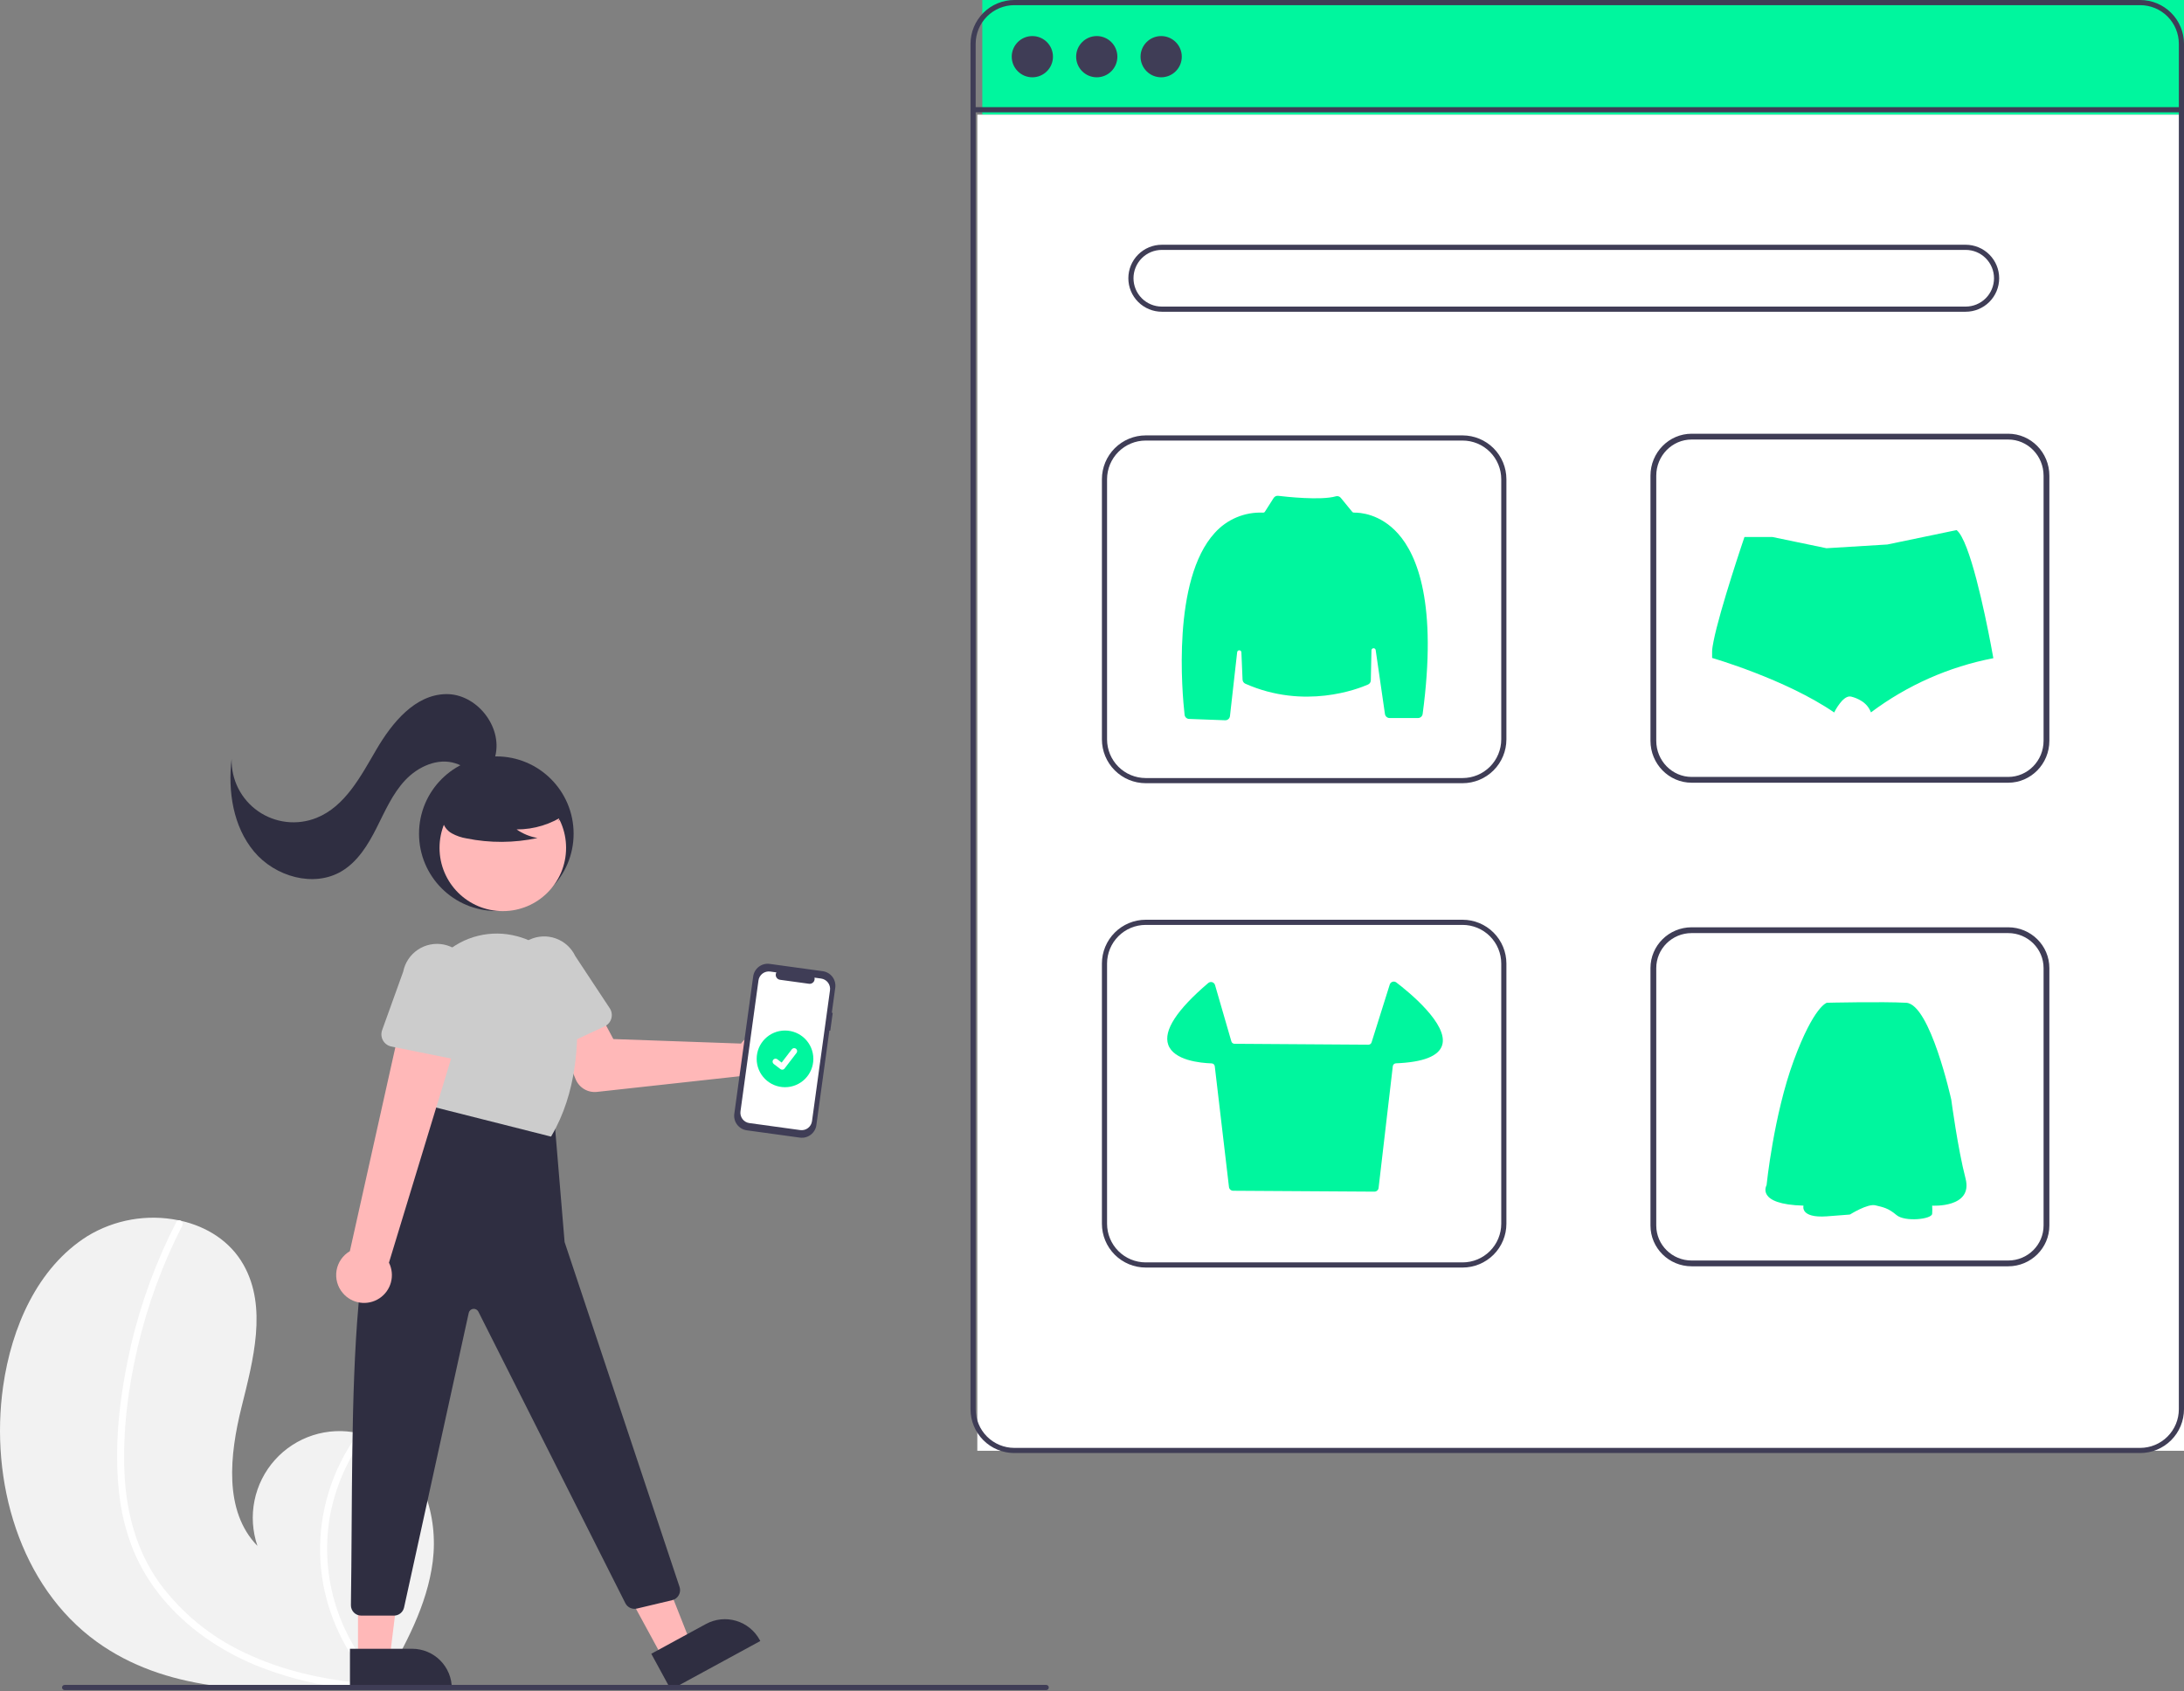 <svg width="377" height="292" viewBox="0 0 377 292" fill="none" xmlns="http://www.w3.org/2000/svg">
<rect x="0" y="0" width="377" height="292" fill="#808080" stroke="none"/>
<g clip-path="url(#clip0)">
<rect x="169.564" width="207.436" height="19.797" fill="#00F69E"/>
<rect x="168.703" y="19.797" width="208.297" height="230.676" fill="white"/>
<path d="M16.719 283.464C28.47 291.931 43.699 292.356 58.419 291.316C60.474 291.171 62.515 291.001 64.537 290.817C64.549 290.814 64.566 290.815 64.578 290.812C64.675 290.803 64.772 290.794 64.865 290.788C65.283 290.749 65.7 290.71 66.114 290.671L66.016 290.857L65.71 291.435C65.82 291.242 65.93 291.052 66.04 290.859C66.072 290.801 66.109 290.743 66.141 290.685C69.954 284.048 73.736 277.167 74.701 269.589C75.698 261.723 72.896 252.816 65.974 248.95C65.066 248.444 64.104 248.041 63.107 247.749C62.693 247.623 62.274 247.521 61.849 247.431C59.253 246.854 56.551 246.98 54.019 247.794C51.488 248.609 49.219 250.083 47.446 252.065C45.672 254.047 44.459 256.466 43.931 259.073C43.402 261.679 43.578 264.38 44.438 266.896C38.57 260.878 39.664 251.114 41.689 242.954C43.717 234.794 46.173 225.714 42.047 218.385C39.754 214.305 35.721 211.774 31.195 210.755C31.056 210.725 30.918 210.695 30.779 210.669C25.386 209.577 19.78 210.559 15.081 213.42C6.427 218.874 1.982 229.215 0.54 239.345C-1.784 255.645 3.359 273.837 16.719 283.464Z" fill="#F2F2F2"/>
<path d="M20.513 257.334C20.854 260.929 21.718 264.456 23.077 267.802C24.329 270.764 26.017 273.521 28.084 275.983C32.308 281.064 37.892 284.884 43.958 287.43C48.595 289.329 53.454 290.635 58.419 291.316C60.474 291.171 62.515 291.001 64.537 290.817C64.549 290.814 64.566 290.815 64.578 290.812C64.675 290.803 64.772 290.793 64.865 290.788C65.283 290.749 65.7 290.71 66.114 290.671L66.016 290.857L65.71 291.435C65.82 291.242 65.93 291.052 66.04 290.859C66.072 290.801 66.109 290.743 66.141 290.685C62.419 286.976 59.64 282.428 58.036 277.424C56.433 272.419 56.053 267.104 56.927 261.922C57.842 256.777 59.959 251.92 63.107 247.749C62.693 247.623 62.274 247.521 61.849 247.431C60.653 249.067 59.604 250.805 58.714 252.626C55.519 259.118 54.5 266.467 55.807 273.584C57.022 280.025 60.049 285.985 64.533 290.765C64.14 290.737 63.744 290.705 63.356 290.669C56.008 290.047 48.675 288.467 42.011 285.231C36.314 282.532 31.369 278.473 27.609 273.413C23.573 267.845 21.794 261.149 21.489 254.342C21.165 247.056 22.11 239.641 23.773 232.555C25.471 225.29 28.051 218.26 31.456 211.623C31.532 211.472 31.548 211.298 31.499 211.137C31.451 210.975 31.342 210.838 31.195 210.755C31.073 210.672 30.923 210.642 30.779 210.669C30.708 210.688 30.642 210.722 30.587 210.77C30.531 210.818 30.487 210.877 30.457 210.944C30.037 211.764 29.625 212.585 29.228 213.415C25.925 220.326 23.494 227.62 21.989 235.131C20.529 242.376 19.749 249.956 20.513 257.334Z" fill="white"/>
<path d="M369.439 250.866H175.09C173.085 250.864 171.163 250.067 169.746 248.649C168.329 247.231 167.531 245.309 167.529 243.305V7.562C167.531 5.557 168.329 3.635 169.746 2.217C171.163 0.8 173.085 0.002 175.09 0H369.439C371.444 0.002 373.366 0.8 374.783 2.217C376.2 3.635 376.998 5.557 377 7.562V243.305C376.998 245.309 376.2 247.231 374.783 248.649C373.366 250.067 371.444 250.864 369.439 250.866V250.866ZM175.09 0.89C173.321 0.892 171.625 1.595 170.375 2.846C169.124 4.097 168.421 5.793 168.419 7.562V243.305C168.421 245.074 169.124 246.769 170.375 248.02C171.625 249.271 173.321 249.975 175.09 249.977H369.439C371.208 249.975 372.904 249.271 374.154 248.02C375.405 246.769 376.108 245.074 376.11 243.305V7.562C376.108 5.793 375.405 4.097 374.154 2.846C372.904 1.595 371.208 0.892 369.439 0.89H175.09Z" fill="#3F3D56"/>
<path d="M376.555 18.499H167.974V19.389H376.555V18.499Z" fill="#3F3D56"/>
<path d="M178.203 13.344C180.168 13.344 181.761 11.751 181.761 9.786C181.761 7.82 180.168 6.227 178.203 6.227C176.238 6.227 174.645 7.82 174.645 9.786C174.645 11.751 176.238 13.344 178.203 13.344Z" fill="#3F3D56"/>
<path d="M189.321 13.344C191.286 13.344 192.879 11.751 192.879 9.786C192.879 7.82 191.286 6.227 189.321 6.227C187.356 6.227 185.763 7.82 185.763 9.786C185.763 11.751 187.356 13.344 189.321 13.344Z" fill="#3F3D56"/>
<path d="M200.44 13.344C202.405 13.344 203.998 11.751 203.998 9.786C203.998 7.82 202.405 6.227 200.44 6.227C198.475 6.227 196.882 7.82 196.882 9.786C196.882 11.751 198.475 13.344 200.44 13.344Z" fill="#3F3D56"/>
<path d="M339.313 53.821H200.555C199.022 53.821 197.551 53.211 196.467 52.127C195.383 51.043 194.774 49.572 194.774 48.038C194.774 46.505 195.383 45.034 196.467 43.95C197.551 42.865 199.022 42.256 200.555 42.256H339.313C340.846 42.256 342.317 42.865 343.401 43.95C344.486 45.034 345.095 46.505 345.095 48.038C345.095 49.572 344.486 51.043 343.401 52.127C342.317 53.211 340.846 53.821 339.313 53.821V53.821ZM200.555 43.145C199.258 43.145 198.013 43.661 197.096 44.578C196.179 45.496 195.663 46.741 195.663 48.038C195.663 49.336 196.179 50.58 197.096 51.498C198.013 52.416 199.258 52.931 200.555 52.931H339.313C340.611 52.931 341.855 52.416 342.772 51.498C343.69 50.58 344.205 49.336 344.205 48.038C344.205 46.741 343.69 45.496 342.772 44.578C341.855 43.661 340.611 43.145 339.313 43.145H200.555Z" fill="#3F3D56"/>
<path d="M252.474 135.219H197.771C195.767 135.216 193.845 134.419 192.428 133.001C191.01 131.584 190.213 129.662 190.211 127.657V82.733C190.213 80.728 191.01 78.806 192.428 77.388C193.845 75.971 195.767 75.173 197.771 75.171H252.474C254.478 75.173 256.4 75.971 257.817 77.388C259.235 78.806 260.032 80.728 260.034 82.733V127.657C260.032 129.662 259.235 131.584 257.817 133.001C256.4 134.419 254.478 135.216 252.474 135.219V135.219ZM197.771 76.061C196.003 76.062 194.307 76.766 193.056 78.017C191.806 79.268 191.102 80.964 191.1 82.733V127.657C191.102 129.426 191.806 131.122 193.056 132.373C194.307 133.623 196.003 134.327 197.771 134.329H252.474C254.242 134.327 255.938 133.623 257.189 132.373C258.439 131.122 259.143 129.426 259.145 127.657V82.733C259.143 80.964 258.439 79.268 257.189 78.017C255.938 76.766 254.242 76.062 252.474 76.061H197.771Z" fill="#3F3D56"/>
<path d="M292.01 75.383H346.652C350.293 75.383 353.26 78.396 353.26 82.132V127.886C353.26 131.623 350.293 134.635 346.652 134.635H292.01C288.37 134.635 285.402 131.623 285.402 127.886V82.132C285.402 78.396 288.37 75.383 292.01 75.383Z" stroke="#3F3D56"/>
<path d="M252.474 218.841H197.771C195.767 218.838 193.845 218.041 192.428 216.624C191.01 215.206 190.213 213.284 190.211 211.279V166.355C190.213 164.35 191.01 162.428 192.428 161.01C193.845 159.593 195.767 158.795 197.771 158.793H252.474C254.478 158.795 256.4 159.593 257.817 161.01C259.235 162.428 260.032 164.35 260.034 166.355V211.279C260.032 213.284 259.235 215.206 257.817 216.624C256.4 218.041 254.478 218.838 252.474 218.841V218.841ZM197.771 159.683C196.003 159.685 194.307 160.388 193.056 161.639C191.806 162.89 191.102 164.586 191.1 166.355V211.279C191.102 213.048 191.806 214.744 193.056 215.995C194.307 217.246 196.003 217.949 197.771 217.951H252.474C254.242 217.949 255.938 217.246 257.189 215.995C258.439 214.744 259.143 213.048 259.145 211.279V166.355C259.143 164.586 258.439 162.89 257.189 161.639C255.938 160.388 254.242 159.685 252.474 159.683H197.771Z" fill="#3F3D56"/>
<path d="M292.01 160.596H346.652C350.306 160.596 353.26 163.529 353.26 167.137V211.584C353.26 215.193 350.306 218.126 346.652 218.126H292.01C288.356 218.126 285.402 215.193 285.402 211.584V167.137C285.402 163.529 288.356 160.596 292.01 160.596Z" stroke="#3F3D56"/>
<path d="M211.51 124.354C211.5 124.354 211.49 124.353 211.48 124.353L205.258 124.122C205.064 124.117 204.879 124.041 204.737 123.909C204.594 123.777 204.504 123.598 204.483 123.405C204.055 119.584 202.293 100.111 209.676 92.017C210.721 90.848 212.012 89.927 213.458 89.32C214.903 88.713 216.465 88.435 218.031 88.506C218.095 88.51 218.158 88.497 218.215 88.468C218.271 88.438 218.319 88.394 218.352 88.339L219.858 85.972C219.941 85.844 220.057 85.741 220.195 85.676C220.333 85.61 220.486 85.585 220.638 85.602C221.845 85.748 228.001 86.437 230.589 85.688C230.742 85.642 230.904 85.644 231.057 85.69C231.209 85.737 231.344 85.828 231.445 85.951L233.423 88.368C233.457 88.412 233.5 88.447 233.551 88.471C233.601 88.494 233.656 88.505 233.711 88.502C234.717 88.482 238.245 88.677 241.332 92.13C244.675 95.87 248.125 104.307 245.576 123.265C245.549 123.459 245.453 123.638 245.306 123.767C245.158 123.897 244.968 123.969 244.772 123.969H239.871C239.677 123.968 239.489 123.898 239.342 123.771C239.195 123.643 239.098 123.468 239.069 123.275L237.468 112.228C237.455 112.137 237.408 112.055 237.337 111.997C237.266 111.939 237.176 111.91 237.084 111.916C236.993 111.921 236.906 111.961 236.843 112.027C236.779 112.094 236.743 112.181 236.741 112.273L236.631 117.46C236.627 117.613 236.58 117.763 236.495 117.891C236.41 118.019 236.29 118.121 236.149 118.183C234.402 118.951 225.172 122.554 214.97 118.042C214.832 117.98 214.714 117.881 214.629 117.756C214.544 117.63 214.495 117.484 214.488 117.333L214.288 112.62C214.284 112.528 214.245 112.441 214.18 112.376C214.115 112.312 214.027 112.274 213.935 112.271C213.843 112.267 213.753 112.299 213.684 112.359C213.614 112.419 213.569 112.504 213.559 112.595L212.315 123.634C212.292 123.831 212.198 124.014 212.049 124.146C211.901 124.279 211.709 124.353 211.51 124.354V124.354Z" fill="#00F69E"/>
<path d="M237.249 205.736H237.244L212.863 205.582C212.686 205.581 212.515 205.515 212.383 205.397C212.251 205.278 212.166 205.116 212.145 204.94L209.693 184.091C209.678 183.956 209.615 183.832 209.515 183.74C209.416 183.648 209.287 183.596 209.151 183.592C207.216 183.528 202.611 183.087 201.656 180.361C200.807 177.933 203.131 174.352 208.566 169.717C208.658 169.637 208.769 169.583 208.888 169.557C209.007 169.532 209.13 169.537 209.247 169.572C209.363 169.607 209.469 169.67 209.555 169.756C209.641 169.843 209.704 169.949 209.738 170.066L212.559 179.8C212.593 179.917 212.664 180.02 212.761 180.093C212.858 180.167 212.977 180.207 213.098 180.209L236.215 180.364C236.336 180.365 236.455 180.327 236.552 180.256C236.65 180.184 236.723 180.083 236.758 179.968L239.898 169.978C239.932 169.867 239.994 169.765 240.076 169.683C240.159 169.6 240.26 169.538 240.371 169.503C240.482 169.467 240.601 169.459 240.716 169.48C240.831 169.5 240.939 169.547 241.032 169.618C243.174 171.254 250.074 176.871 248.939 180.464C248.344 182.346 245.661 183.394 240.964 183.581C240.83 183.586 240.701 183.639 240.602 183.731C240.503 183.822 240.44 183.946 240.425 184.08L237.971 205.093C237.95 205.271 237.865 205.434 237.732 205.553C237.599 205.671 237.427 205.737 237.249 205.736V205.736Z" fill="#00F69E"/>
<path d="M344.089 113.636C336.428 115.111 329.203 118.311 322.962 122.994C322.646 122.154 322.052 121.448 321.278 120.993C320.749 120.665 320.172 120.423 319.568 120.275C319.018 120.135 318.49 120.469 318.005 120.95C317.448 121.567 316.98 122.26 316.615 123.008C308.243 117.261 295.542 113.593 295.542 113.593V112.443C295.552 112.172 295.58 111.902 295.625 111.635C295.668 111.326 295.722 111.053 295.79 110.719C296.867 105.237 301.127 92.711 301.127 92.711H305.944L315.283 94.65L325.789 94.007L336.371 91.805L337.743 91.518C340.031 93.314 342.628 105.887 343.648 111.24C343.777 111.919 343.878 112.479 343.953 112.892C344.043 113.359 344.089 113.636 344.089 113.636Z" fill="#00F69E"/>
<path d="M315.349 173.124C315.349 173.124 313.112 173.683 309.642 183.082C306.172 192.482 304.943 204.626 304.943 204.626C304.943 204.626 302.992 207.93 311.32 208.151C311.32 208.151 310.65 210.333 315.349 209.998C320.048 209.663 319.371 209.667 319.371 209.667C319.371 209.667 322.392 207.764 323.735 208.099C325.078 208.434 325.917 208.548 327.371 209.777C328.825 211.007 333.471 210.506 333.527 209.556C333.564 209.09 333.564 208.621 333.527 208.154C333.527 208.154 340.632 208.603 339.289 203.455C337.946 198.306 336.827 189.857 336.827 189.857C336.827 189.857 333.192 173.351 329.049 173.127C324.906 172.903 315.349 173.124 315.349 173.124Z" fill="#00F69E"/>
<path d="M85.674 157.279C93.043 157.279 99.016 151.305 99.016 143.935C99.016 136.565 93.043 130.591 85.674 130.591C78.305 130.591 72.332 136.565 72.332 143.935C72.332 151.305 78.305 157.279 85.674 157.279Z" fill="#2F2E41"/>
<path d="M86.795 157.304C92.828 157.304 97.718 152.413 97.718 146.38C97.718 140.346 92.828 135.455 86.795 135.455C80.762 135.455 75.872 140.346 75.872 146.38C75.872 152.413 80.762 157.304 86.795 157.304Z" fill="#FFB8B8"/>
<path d="M128.395 179.608C128.221 179.783 128.062 179.971 127.918 180.171L105.876 179.392L103.355 174.663L95.722 177.536L99.372 186.341C99.666 187.052 100.184 187.648 100.847 188.04C101.509 188.432 102.281 188.599 103.047 188.515L127.989 185.776C128.569 186.526 129.363 187.082 130.266 187.37C131.17 187.658 132.139 187.664 133.046 187.388C133.953 187.111 134.754 186.565 135.343 185.822C135.932 185.079 136.28 184.174 136.342 183.228C136.405 182.282 136.177 181.339 135.691 180.525C135.204 179.712 134.482 179.065 133.619 178.672C132.756 178.279 131.794 178.159 130.861 178.326C129.928 178.493 129.067 178.94 128.395 179.608H128.395Z" fill="#FFB8B8"/>
<path d="M92.786 181.787C92.505 181.661 92.255 181.476 92.052 181.244C91.849 181.013 91.699 180.74 91.611 180.445L88.541 170.139C87.874 168.712 87.8 167.079 88.336 165.598C88.871 164.116 89.973 162.908 91.398 162.237C92.823 161.566 94.456 161.488 95.938 162.02C97.421 162.551 98.632 163.649 99.307 165.073L105.254 174.073C105.424 174.33 105.536 174.62 105.584 174.924C105.631 175.229 105.612 175.54 105.529 175.836C105.445 176.132 105.299 176.407 105.099 176.642C104.9 176.876 104.652 177.065 104.373 177.195L94.57 181.774C94.291 181.904 93.987 181.973 93.68 181.975C93.372 181.978 93.067 181.913 92.786 181.787V181.787Z" fill="#CCCCCC"/>
<path d="M114.496 286.418L119.285 283.81L111.508 264.096L104.441 267.944L114.496 286.418Z" fill="#FFB8B8"/>
<path d="M112.423 285.519L121.854 280.384L121.854 280.384C122.644 279.954 123.51 279.684 124.403 279.589C125.297 279.495 126.2 279.577 127.062 279.831C127.924 280.085 128.728 280.507 129.427 281.072C130.126 281.637 130.706 282.334 131.136 283.123L131.242 283.318L115.801 291.725L112.423 285.519Z" fill="#2F2E41"/>
<path d="M61.8 286.439H67.252L69.846 265.405L61.799 265.406L61.8 286.439Z" fill="#FFB8B8"/>
<path d="M60.409 284.659L71.147 284.658H71.147C72.046 284.658 72.936 284.835 73.766 285.179C74.596 285.523 75.35 286.027 75.986 286.663C76.621 287.298 77.125 288.053 77.469 288.883C77.813 289.713 77.99 290.603 77.99 291.502V291.725L60.41 291.725L60.409 284.659Z" fill="#2F2E41"/>
<path d="M95.681 193.085L97.46 214.436L117.303 273.974C117.381 274.208 117.41 274.456 117.387 274.702C117.364 274.948 117.29 275.186 117.17 275.402C117.05 275.618 116.887 275.806 116.69 275.955C116.493 276.104 116.268 276.211 116.028 276.268L109.946 277.716C109.556 277.809 109.147 277.767 108.784 277.599C108.421 277.43 108.125 277.144 107.945 276.786L82.576 226.456C82.493 226.292 82.362 226.157 82.199 226.071C82.037 225.985 81.852 225.951 81.67 225.974C81.488 225.997 81.317 226.076 81.182 226.2C81.046 226.323 80.952 226.486 80.913 226.666L69.748 277.534C69.661 277.93 69.441 278.284 69.125 278.538C68.809 278.793 68.416 278.931 68.01 278.931H62.353C62.117 278.932 61.884 278.885 61.666 278.794C61.449 278.703 61.252 278.57 61.086 278.402C60.921 278.234 60.79 278.035 60.703 277.816C60.615 277.598 60.572 277.364 60.575 277.128C61.094 241.857 59.383 201.666 72.999 195.309L75.223 189.527L95.681 193.085Z" fill="#2F2E41"/>
<path d="M74.582 191.041L72.29 177.173C71.91 174.899 72.109 172.566 72.868 170.389C73.628 168.212 74.923 166.261 76.634 164.716C78.307 163.186 80.338 162.102 82.54 161.564C84.742 161.026 87.044 161.05 89.234 161.636C89.364 161.671 89.494 161.707 89.624 161.743C92.319 162.515 94.712 164.095 96.48 166.27C98.247 168.446 99.305 171.111 99.51 173.907C99.947 179.929 99.556 188.667 95.206 196.089L95.121 196.233L74.582 191.041Z" fill="#CCCCCC"/>
<path d="M97.661 140.573C95.165 142.294 92.202 143.21 89.171 143.198C90.252 143.947 91.483 144.454 92.779 144.682C88.748 145.547 84.583 145.57 80.543 144.751C79.645 144.607 78.778 144.309 77.981 143.871C77.584 143.649 77.238 143.346 76.965 142.982C76.693 142.618 76.5 142.2 76.4 141.756C76.132 140.222 77.326 138.829 78.568 137.89C80.47 136.474 82.662 135.498 84.987 135.033C87.312 134.569 89.711 134.627 92.01 135.203C93.512 135.591 95.016 136.247 95.991 137.453C96.967 138.659 97.256 140.519 96.326 141.76L97.661 140.573Z" fill="#2F2E41"/>
<path d="M85.499 130.525C86.765 125.412 82.227 119.731 76.961 119.837C71.618 119.945 67.686 124.774 64.983 129.385C62.281 133.995 59.595 139.222 54.633 141.207C52.991 141.864 51.212 142.103 49.455 141.903C47.698 141.703 46.018 141.07 44.566 140.06C43.114 139.051 41.935 137.697 41.134 136.12C40.334 134.543 39.938 132.792 39.981 131.024C39.315 136.625 40.238 142.686 43.849 147.018C47.461 151.351 54.182 153.304 59.013 150.392C61.772 148.729 63.535 145.838 64.989 142.964C66.443 140.089 67.737 137.057 69.94 134.706C72.142 132.356 75.549 130.796 78.615 131.785C79.831 132.177 80.923 132.943 82.18 133.175C83.438 133.408 85.021 132.811 85.192 131.543L85.499 130.525Z" fill="#2F2E41"/>
<path d="M59.172 223.24C58.718 222.709 58.387 222.084 58.201 221.411C58.015 220.738 57.979 220.032 58.095 219.343C58.211 218.654 58.477 217.999 58.874 217.424C59.271 216.849 59.789 216.368 60.391 216.015L69.867 173.538L79.478 177.484L67.142 217.997C67.668 219.049 67.79 220.257 67.484 221.393C67.179 222.529 66.468 223.513 65.485 224.159C64.503 224.805 63.318 225.069 62.154 224.899C60.99 224.73 59.929 224.14 59.172 223.24H59.172Z" fill="#FFB8B8"/>
<path d="M66.112 179.632C65.961 179.364 65.869 179.066 65.844 178.759C65.818 178.453 65.858 178.144 65.963 177.854L69.606 167.737C69.916 166.193 70.826 164.834 72.136 163.96C73.446 163.085 75.05 162.766 76.595 163.072C78.14 163.378 79.501 164.284 80.379 165.592C81.257 166.9 81.58 168.503 81.278 170.049L80.725 180.823C80.709 181.13 80.627 181.431 80.485 181.704C80.342 181.977 80.143 182.216 79.9 182.405C79.657 182.593 79.376 182.728 79.076 182.798C78.776 182.869 78.465 182.874 78.163 182.813L67.556 180.68C67.254 180.62 66.969 180.495 66.72 180.314C66.471 180.133 66.263 179.9 66.112 179.632Z" fill="#CCCCCC"/>
<path d="M143.746 174.868L143.588 174.846L144.182 170.522C144.273 169.858 144.097 169.185 143.692 168.651C143.288 168.117 142.687 167.766 142.023 167.675L132.862 166.415C132.198 166.324 131.525 166.5 130.992 166.905C130.458 167.31 130.107 167.91 130.015 168.574L126.754 192.3C126.663 192.964 126.839 193.637 127.244 194.171C127.649 194.705 128.249 195.056 128.913 195.147L138.074 196.407C138.738 196.498 139.411 196.322 139.945 195.917C140.479 195.512 140.83 194.911 140.921 194.248L143.165 177.925L143.322 177.947L143.746 174.868Z" fill="#3F3D56"/>
<path d="M141.735 168.943L140.595 168.787C140.629 168.922 140.63 169.065 140.597 169.201C140.564 169.337 140.498 169.463 140.404 169.568C140.311 169.673 140.194 169.753 140.062 169.801C139.93 169.85 139.789 169.865 139.65 169.846L134.644 169.158C134.505 169.138 134.373 169.085 134.259 169.003C134.146 168.921 134.054 168.812 133.992 168.686C133.931 168.56 133.901 168.421 133.906 168.281C133.911 168.141 133.95 168.004 134.02 167.883L132.955 167.736C132.721 167.704 132.482 167.718 132.254 167.778C132.025 167.838 131.811 167.942 131.622 168.085C131.434 168.228 131.276 168.406 131.156 168.61C131.037 168.814 130.959 169.04 130.927 169.274L127.821 191.872C127.789 192.106 127.803 192.344 127.863 192.573C127.923 192.801 128.027 193.016 128.17 193.204C128.313 193.393 128.491 193.551 128.695 193.67C128.899 193.79 129.125 193.868 129.359 193.9L138.139 195.107C138.612 195.172 139.091 195.047 139.472 194.758C139.852 194.47 140.102 194.042 140.167 193.569V193.569L143.273 170.971C143.338 170.499 143.212 170.019 142.924 169.639C142.636 169.259 142.208 169.008 141.735 168.943L141.735 168.943Z" fill="white"/>
<path d="M135.508 187.705C138.21 187.705 140.4 185.514 140.4 182.812C140.4 180.11 138.21 177.919 135.508 177.919C132.806 177.919 130.616 180.11 130.616 182.812C130.616 185.514 132.806 187.705 135.508 187.705Z" fill="#00F69E"/>
<path d="M135.023 184.679C134.913 184.679 134.806 184.643 134.718 184.577L134.712 184.573L133.563 183.693C133.509 183.652 133.464 183.601 133.431 183.543C133.397 183.485 133.375 183.421 133.366 183.354C133.357 183.287 133.361 183.22 133.379 183.155C133.396 183.09 133.426 183.029 133.467 182.976C133.508 182.922 133.559 182.877 133.617 182.844C133.675 182.81 133.739 182.788 133.806 182.78C133.872 182.771 133.94 182.775 134.005 182.793C134.07 182.81 134.131 182.841 134.184 182.882L134.929 183.453L136.688 181.157C136.729 181.104 136.78 181.06 136.838 181.026C136.896 180.992 136.96 180.971 137.027 180.962C137.093 180.953 137.161 180.957 137.226 180.975C137.291 180.992 137.351 181.022 137.405 181.063L137.394 181.078L137.405 181.063C137.512 181.146 137.582 181.267 137.6 181.402C137.618 181.536 137.582 181.672 137.499 181.779L135.429 184.479C135.382 184.541 135.32 184.592 135.25 184.626C135.179 184.661 135.102 184.679 135.023 184.679Z" fill="white"/>
<path d="M180.596 291.788H11.152C11.034 291.788 10.921 291.741 10.837 291.657C10.754 291.574 10.707 291.461 10.707 291.343C10.707 291.225 10.754 291.112 10.837 291.028C10.921 290.945 11.034 290.898 11.152 290.898H180.596C180.714 290.898 180.827 290.945 180.911 291.028C180.994 291.112 181.041 291.225 181.041 291.343C181.041 291.461 180.994 291.574 180.911 291.657C180.827 291.741 180.714 291.788 180.596 291.788Z" fill="#3F3D56"/>
</g>
<defs>
<clipPath id="clip0">
<rect width="377" height="291.788" fill="white"/>
</clipPath>
</defs>
</svg>
